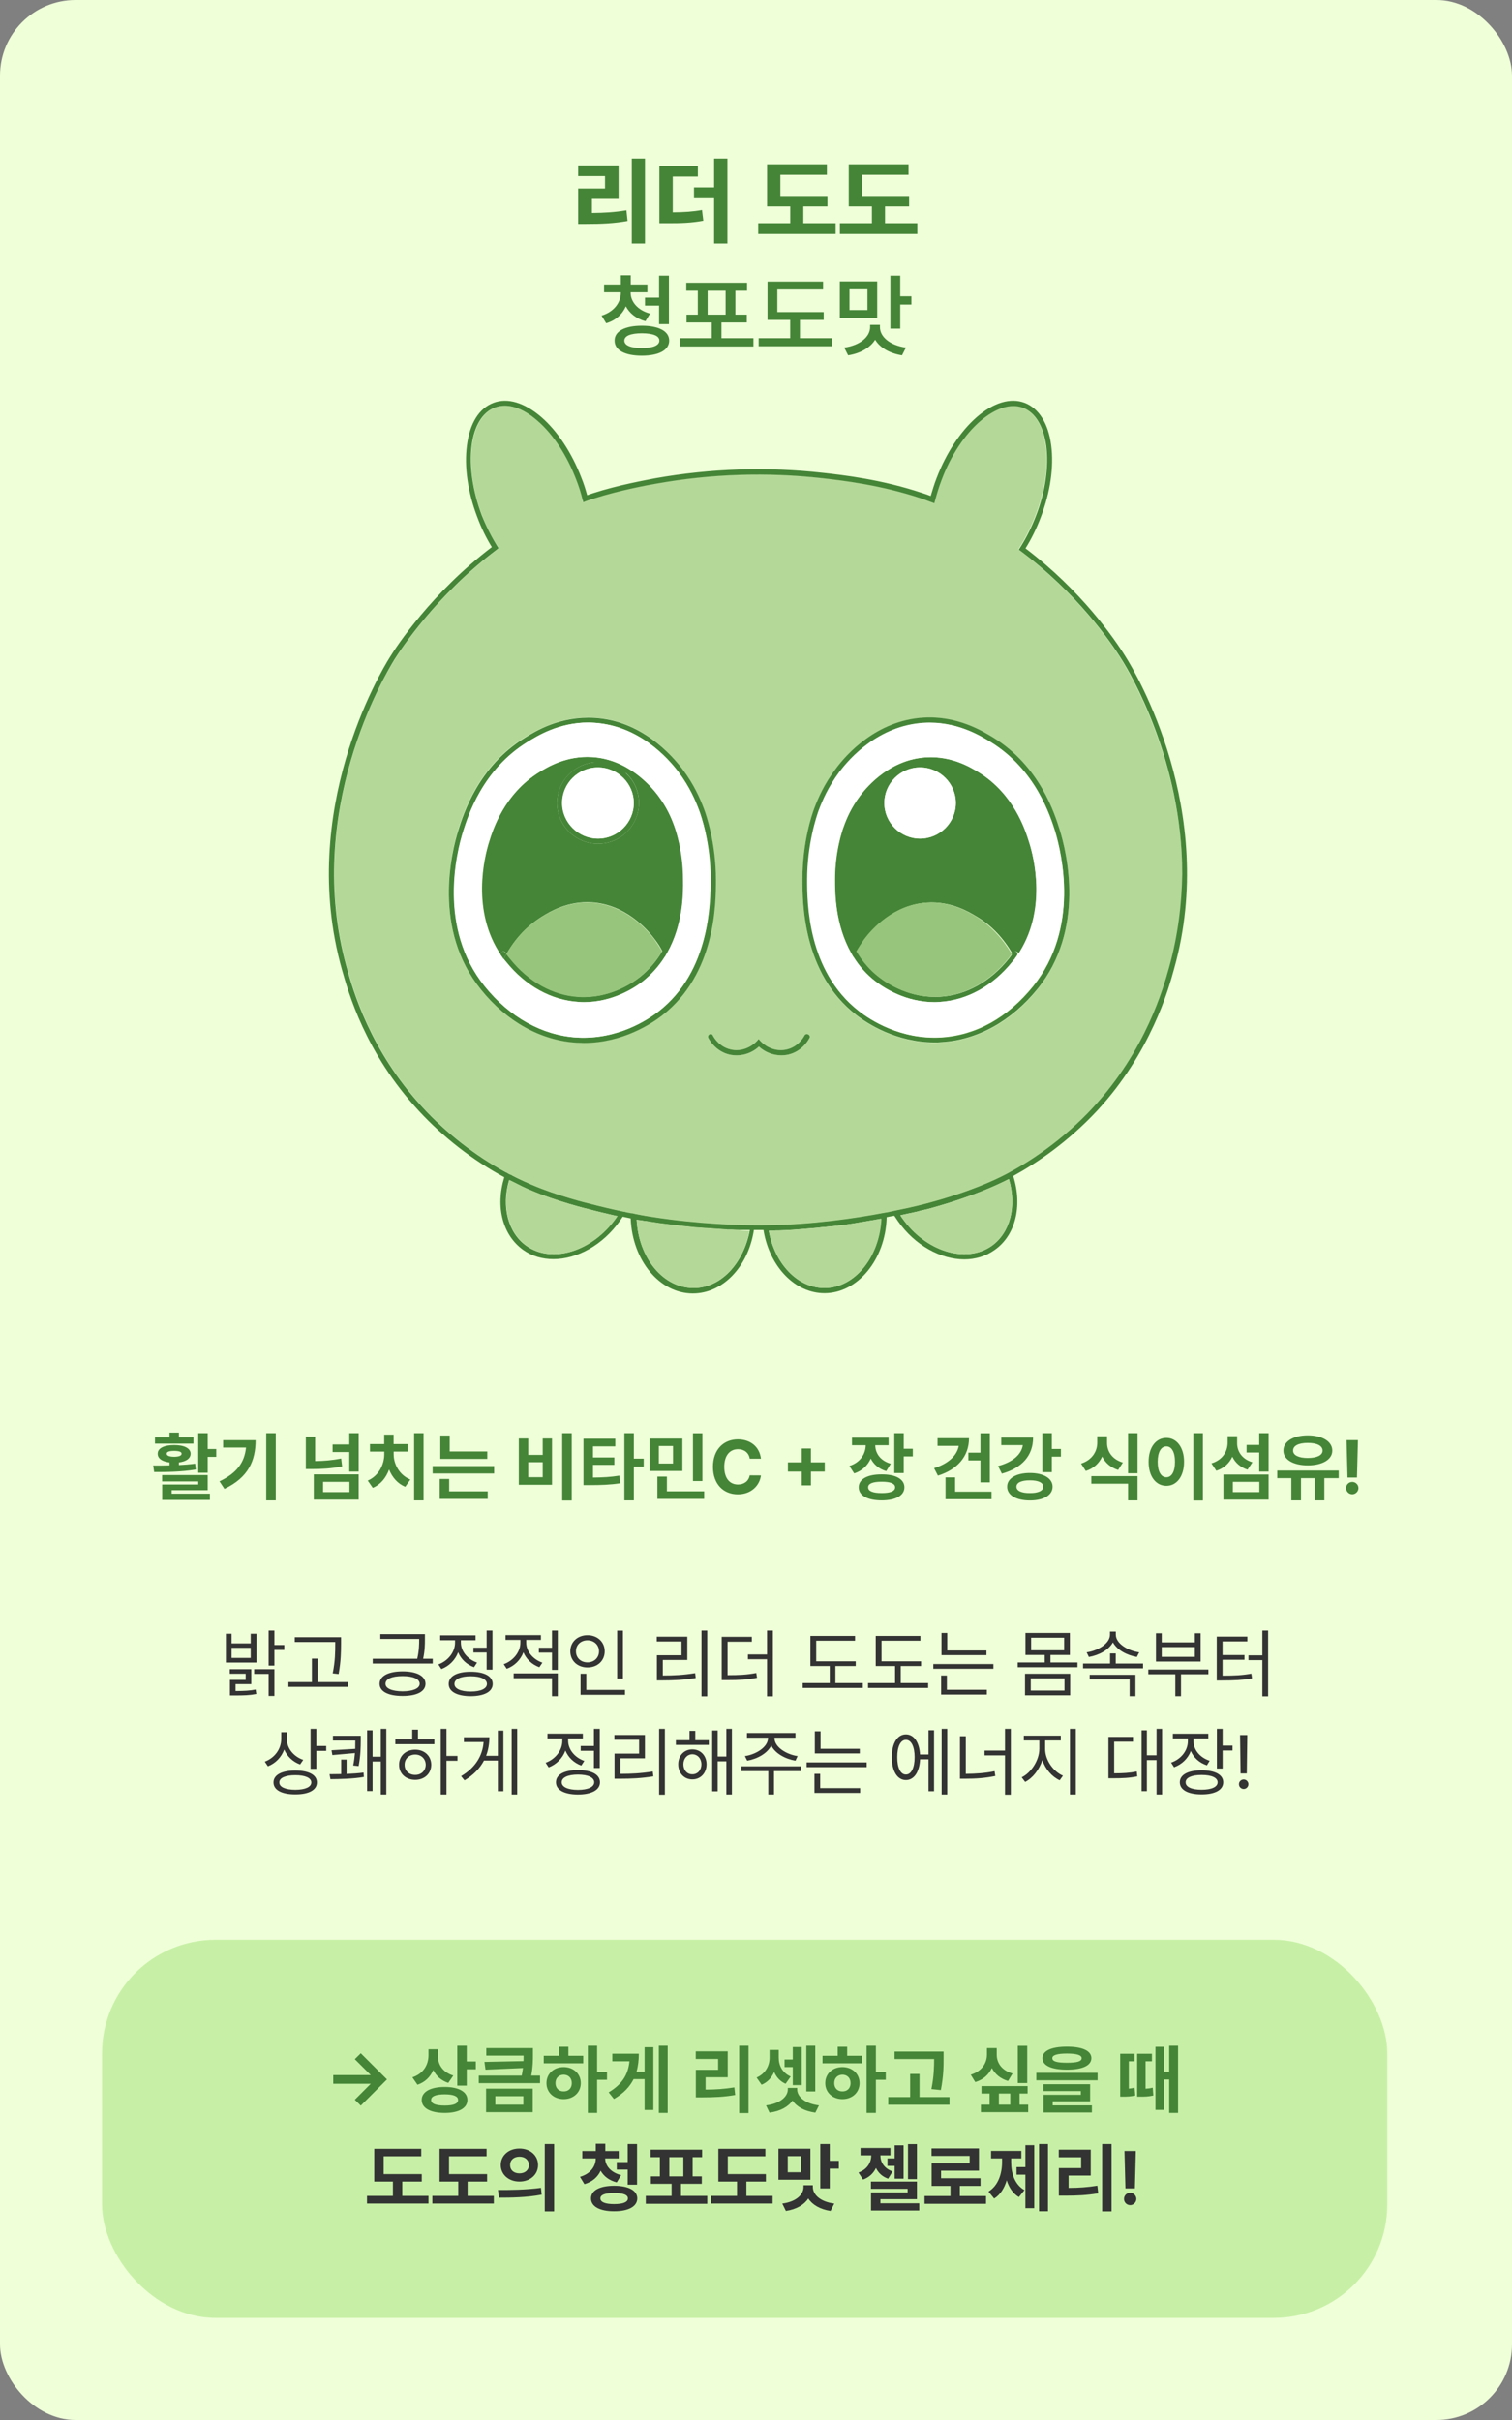 <svg width="400" height="640" viewBox="0 0 400 640" fill="none" xmlns="http://www.w3.org/2000/svg">
<rect x="0" y="0" width="400" height="640" fill="#808080" stroke="none"/>
<rect width="400" height="640" rx="20" fill="#EFFFD8"/>
<g clip-path="url(#clip0_152_122)">
<path d="M296.66 174.433C293.575 169.452 284.734 156.762 269.93 145.709L269.381 145.299L269.724 144.753C271.369 142.161 272.808 139.295 273.973 136.225C276.441 129.812 277.4 123.262 276.646 117.872C275.961 112.618 273.768 109.002 270.478 107.774C267.188 106.546 263.213 107.774 259.169 111.322C254.988 114.938 251.424 120.464 248.957 126.878C248.271 128.652 247.723 130.494 247.243 132.268L247.038 133.018L246.284 132.745C245.324 132.404 244.433 132.063 243.474 131.722C232.85 128.106 222.775 127.014 217.36 126.4C202.762 124.763 188.026 125.24 173.496 127.833C171.097 128.242 163.763 129.607 157.115 131.722C156.361 131.995 155.607 132.2 154.853 132.472L154.168 132.745V132.063C153.757 130.357 153.208 128.652 152.523 126.878C150.056 120.464 146.492 114.938 142.311 111.322C138.267 107.842 134.223 106.546 131.002 107.774C127.712 109.002 125.587 112.618 124.833 117.872C124.148 123.33 125.039 129.812 127.506 136.225C128.603 139.159 129.974 141.888 131.619 144.412L131.961 144.958L131.482 145.368C115.512 157.376 106.122 171.635 104.409 174.433C101.873 178.39 80.283 214.619 91.798 255.897C93.511 261.901 97.898 277.729 111.88 292.876C118.185 299.699 125.793 305.635 133.949 310.069L134.634 310.479C134.771 310.547 134.909 310.615 135.046 310.683L135.251 310.752C135.251 310.752 137.993 312.185 140.803 313.413C147.657 316.346 155.95 318.393 156.018 318.393C158.828 319.144 161.707 319.826 164.654 320.44L165.614 320.645C166.094 320.781 166.573 320.849 167.053 320.918L168.218 321.122C168.218 321.122 170.549 321.532 172.879 321.941C184.873 323.851 196.867 324.124 199.198 324.124H199.609C200.637 324.124 201.665 324.124 202.762 324.124C214.962 323.988 226.476 322.214 234.015 320.849L234.838 320.713C235.318 320.645 235.729 320.508 236.14 320.44C236.483 320.372 236.757 320.304 237.1 320.235C242.034 319.212 244.913 318.461 245.187 318.393C256.428 315.323 263.213 312.253 266.229 310.683L267.12 310.206C272.877 307.136 281.376 301.609 289.395 292.944C303.376 277.798 307.969 261.355 309.476 255.965C311.875 247.368 312.835 239.044 312.835 231.13C312.629 200.973 298.647 177.639 296.66 174.433ZM175.141 268.45C172.262 270.702 164.586 275.751 154.373 275.751C153.757 275.751 153.14 275.751 152.523 275.683C142.996 275.137 134.017 270.156 127.164 261.628C114.415 245.799 119.419 225.399 121.201 219.463C122.503 215.301 126.41 202.679 138.815 195.037C141.625 193.332 148.274 189.238 157.252 189.784C169.658 190.534 177.677 199.54 180.487 203.361C183.571 207.455 185.147 211.139 186.175 213.868C186.724 215.301 189.328 222.738 189.26 232.631C189.328 238.84 189.26 257.466 175.141 268.45ZM214.139 274.523C213.728 275.341 212.014 278.071 208.588 278.889C207.971 279.026 207.354 279.094 206.668 279.094C204.544 279.094 202.419 278.275 200.774 276.774C198.649 278.753 195.702 279.503 192.961 278.889C189.534 278.071 187.82 275.341 187.409 274.523C187.203 274.182 187.341 273.772 187.683 273.568C188.026 273.363 188.437 273.499 188.574 273.84C188.917 274.523 190.356 276.842 193.235 277.525C195.702 278.139 198.375 277.252 200.226 275.341L200.706 274.796L201.185 275.341C203.036 277.252 205.64 278.139 208.176 277.525C211.055 276.842 212.494 274.523 212.837 273.84C213.043 273.499 213.454 273.363 213.796 273.568C214.208 273.772 214.345 274.182 214.139 274.523ZM274.453 261.628C267.599 270.156 258.552 275.137 249.025 275.683C248.408 275.683 247.792 275.751 247.243 275.751C237.031 275.751 229.355 270.702 226.476 268.45C212.357 257.466 212.289 238.84 212.289 232.699V232.494C212.289 222.738 214.825 215.301 215.373 213.936C216.401 211.207 217.977 207.523 221.062 203.429C223.94 199.609 231.959 190.603 244.296 189.852C253.343 189.306 259.923 193.332 262.733 195.106C275.139 202.747 279.045 215.369 280.348 219.531C282.198 225.399 287.201 245.799 274.453 261.628Z" fill="#B4D898"/>
<path d="M199.403 324.124H198.992C196.73 324.124 184.736 323.852 172.673 321.941C170.343 321.6 168.013 321.122 168.013 321.122L166.848 320.918V321.805C166.848 322.009 166.848 322.146 166.848 322.351C167.327 333.403 174.524 342.068 183.297 342.068C191.11 342.068 197.827 335.177 199.403 325.557C199.403 325.353 199.472 325.148 199.472 324.943L199.609 324.193L199.403 324.124ZM183.502 340.636C175.483 340.636 168.972 332.789 168.424 322.555H168.492C168.63 322.555 168.767 322.623 168.904 322.623C169.041 322.623 169.246 322.692 169.452 322.692C169.589 322.692 169.795 322.76 169.932 322.76C170.206 322.828 170.549 322.896 170.891 322.896C171.165 322.965 171.44 322.965 171.714 323.033C171.988 323.101 172.262 323.101 172.605 323.169C173.77 323.374 174.867 323.51 176.032 323.647C176.58 323.715 177.06 323.783 177.608 323.852C177.814 323.852 178.088 323.92 178.293 323.92C178.636 323.988 179.047 323.988 179.39 324.056C179.733 324.124 180.144 324.124 180.487 324.193C180.966 324.261 181.378 324.261 181.857 324.329C182.474 324.397 183.091 324.466 183.708 324.534C184.051 324.534 184.393 324.602 184.736 324.602C185.353 324.67 185.97 324.67 186.587 324.738C186.655 324.738 186.724 324.738 186.792 324.738C187.478 324.807 188.095 324.807 188.711 324.875C189.739 324.943 190.699 325.011 191.659 325.08C191.864 325.08 192.07 325.08 192.207 325.148C192.344 325.148 192.481 325.148 192.618 325.148C192.892 325.148 193.098 325.148 193.372 325.148C193.92 325.148 194.4 325.216 194.811 325.216C194.948 325.216 195.017 325.216 195.154 325.216C196.525 325.284 197.621 325.284 198.375 325.284C196.662 334.359 190.562 340.636 183.502 340.636Z" fill="#458538"/>
<path d="M198.238 325.489C196.662 334.29 190.562 340.636 183.502 340.636C175.483 340.636 168.972 332.789 168.424 322.555H168.492C168.63 322.555 168.767 322.623 168.904 322.623C169.041 322.623 169.246 322.692 169.452 322.692C169.589 322.692 169.795 322.76 169.932 322.76C170.206 322.828 170.549 322.896 170.891 322.896C171.165 322.965 171.44 322.965 171.714 323.033C171.988 323.101 172.262 323.101 172.605 323.169C173.77 323.374 174.867 323.51 176.032 323.647C176.58 323.715 177.06 323.783 177.608 323.852C177.814 323.852 178.088 323.92 178.293 323.92C178.636 323.988 179.047 323.988 179.39 324.056C179.733 324.124 180.144 324.124 180.487 324.193C180.966 324.261 181.378 324.261 181.857 324.329C182.474 324.397 183.091 324.466 183.708 324.534C184.051 324.534 184.393 324.602 184.736 324.602C185.353 324.67 185.97 324.67 186.587 324.738C186.655 324.738 186.724 324.738 186.792 324.738C187.478 324.807 188.094 324.807 188.711 324.875C189.739 324.943 190.699 325.011 191.658 325.08C191.864 325.08 192.07 325.08 192.207 325.148C192.344 325.148 192.481 325.148 192.618 325.148C192.892 325.148 193.098 325.148 193.372 325.148C193.92 325.148 194.4 325.216 194.811 325.216C194.948 325.216 195.017 325.216 195.154 325.216C196.388 325.489 197.484 325.489 198.238 325.489Z" fill="#B4D898"/>
<path d="M164.586 320.44C161.707 319.826 158.828 319.144 155.95 318.393C155.881 318.393 147.52 316.346 140.734 313.412C137.856 312.184 135.183 310.82 135.183 310.752L134.977 310.683C134.84 310.615 134.703 310.547 134.566 310.479L133.88 310.069L133.606 310.82C133.538 311.025 133.469 311.161 133.401 311.366C131.002 319.212 132.989 326.717 138.472 330.606C140.803 332.243 143.544 332.994 146.423 332.994C152.66 332.994 159.445 329.31 164.037 322.828C164.243 322.487 164.517 322.146 164.723 321.805C164.791 321.668 164.928 321.532 164.997 321.395L165.477 320.576L164.586 320.44ZM162.941 322.146C156.704 330.947 146.08 334.29 139.295 329.514C134.429 326.103 132.578 319.144 134.703 312.048C135.183 312.253 136.485 312.935 138.13 313.754C138.472 313.89 138.815 314.095 139.158 314.231C139.501 314.368 139.843 314.572 140.254 314.709C147.177 317.711 155.607 319.758 155.676 319.758C157.663 320.303 159.719 320.781 161.776 321.259C162.187 321.327 162.53 321.463 162.941 321.532C163.078 321.532 163.283 321.6 163.421 321.6C163.215 321.736 163.078 321.941 162.941 322.146Z" fill="#458538"/>
<path d="M163.352 321.6C163.215 321.805 163.146 321.941 163.009 322.146C156.772 330.947 146.149 334.29 139.364 329.514C134.497 326.103 132.647 319.144 134.771 312.048C135.251 312.253 136.553 312.935 138.198 313.754C138.541 313.89 138.884 314.095 139.226 314.231C139.569 314.368 139.912 314.573 140.323 314.709C147.245 317.711 155.676 319.758 155.744 319.758C157.732 320.304 159.788 320.781 161.844 321.259C162.255 321.327 162.598 321.464 163.009 321.532C163.009 321.532 163.215 321.532 163.352 321.6Z" fill="#B4D898"/>
<path d="M280.348 219.463C279.045 215.301 275.139 202.679 262.733 195.037C259.923 193.332 253.275 189.238 244.296 189.784C231.891 190.534 223.872 199.54 221.062 203.361C217.977 207.455 216.401 211.139 215.373 213.868C214.825 215.301 212.289 222.67 212.289 232.426V232.631C212.289 238.771 212.357 257.398 226.476 268.382C229.355 270.634 237.031 275.683 247.243 275.683C247.86 275.683 248.477 275.683 249.025 275.614C258.552 275.069 267.531 270.088 274.453 261.559C287.201 245.799 282.198 225.399 280.348 219.463ZM273.357 260.809C266.64 269.133 258.21 273.84 248.957 274.386C238.265 275 230.246 269.747 227.299 267.427C213.728 256.852 213.659 238.703 213.659 232.767C213.659 223.147 216.127 215.847 216.675 214.482C217.703 211.821 219.211 208.205 222.158 204.248C224.9 200.564 232.576 191.967 244.433 191.217C253.001 190.671 259.375 194.56 262.116 196.265C274.111 203.634 277.88 215.915 279.182 219.941C280.827 225.603 285.694 245.458 273.357 260.809Z" fill="#458538"/>
<path d="M272.26 222.601C271.3 219.463 268.285 209.979 258.964 204.248C256.839 202.952 251.835 199.882 245.05 200.291C235.729 200.837 229.629 207.66 227.504 210.525C225.174 213.595 224.009 216.393 223.255 218.508C222.844 219.531 220.925 225.194 220.925 232.494V232.631C220.925 236.179 220.925 244.434 225.174 252.008L225.791 253.099V253.031C227.367 255.555 229.286 257.739 231.617 259.513C233.81 261.218 239.567 265.039 247.312 265.039C247.792 265.039 248.203 265.039 248.683 264.971C255.879 264.562 262.665 260.809 267.874 254.327C268.079 254.054 268.285 253.782 268.49 253.577L268.011 252.69C267.942 252.553 267.874 252.417 267.805 252.281C267.531 252.69 267.257 253.099 266.914 253.509C261.979 259.649 255.537 263.197 248.751 263.606C240.801 264.084 234.838 260.127 232.645 258.421C230.246 256.579 228.258 254.259 226.682 251.598C227.299 250.507 227.984 249.483 228.738 248.392C230.794 245.662 236.483 239.249 245.324 238.703C251.698 238.294 256.428 241.228 258.484 242.456C262.322 244.775 265.475 248.119 267.874 252.281C267.942 252.144 268.079 252.008 268.148 251.939C268.353 251.598 268.765 251.53 269.107 251.735C269.45 251.939 269.518 252.349 269.313 252.69C269.107 252.963 268.902 253.304 268.627 253.645V253.713L269.244 252.826C277.126 241.023 273.562 226.763 272.26 222.601ZM243.405 221.783C238.196 221.783 233.947 217.553 233.947 212.367C233.947 207.182 238.196 202.952 243.405 202.952C248.614 202.952 252.864 207.182 252.864 212.367C252.864 217.553 248.614 221.783 243.405 221.783Z" fill="#458538"/>
<path d="M269.039 252.69C268.833 252.963 268.627 253.304 268.353 253.645L267.873 252.758C267.805 252.622 267.736 252.485 267.668 252.349C267.736 252.212 267.873 252.076 267.942 252.008C268.148 251.666 268.559 251.598 268.902 251.803C269.176 251.939 269.244 252.349 269.039 252.69Z" fill="#458538"/>
<path d="M186.244 213.936C185.216 211.207 183.64 207.523 180.555 203.429C177.677 199.609 169.658 190.602 157.321 189.852C148.274 189.306 141.694 193.332 138.884 195.105C126.478 202.747 122.572 215.369 121.269 219.531C119.419 225.399 114.415 245.867 127.232 261.696C134.086 270.224 143.133 275.205 152.592 275.751C153.208 275.751 153.825 275.819 154.442 275.819C164.654 275.819 172.331 270.77 175.209 268.519C189.328 257.534 189.397 238.908 189.397 232.767C189.397 222.874 186.792 215.369 186.244 213.936ZM174.318 267.427C171.371 269.747 163.352 275 152.66 274.386C143.544 273.84 134.84 269.064 128.26 260.809C115.923 245.458 120.79 225.603 122.572 219.872C123.805 215.847 127.643 203.566 139.638 196.197C142.174 194.628 147.931 191.08 155.676 191.08C156.224 191.08 156.704 191.08 157.252 191.148C169.041 191.899 176.717 200.495 179.527 204.18C182.474 208.137 183.982 211.685 185.01 214.414C185.49 215.779 188.026 222.942 188.026 232.494V232.699C187.957 238.635 187.889 256.783 174.318 267.427Z" fill="#458538"/>
<path d="M175.895 253.031L176.511 252.008C176.306 252.349 176.1 252.69 175.895 253.031ZM133.675 252.008C133.469 251.666 133.058 251.598 132.715 251.803C132.441 252.008 132.373 252.349 132.51 252.69C132.51 252.69 132.51 252.758 132.578 252.758L133.195 253.645L133.743 252.69C133.812 252.553 133.88 252.417 133.949 252.349C133.88 252.212 133.812 252.076 133.675 252.008Z" fill="#458538"/>
<path d="M178.431 218.439C177.677 216.393 176.443 213.595 174.181 210.457C171.988 207.591 165.957 200.768 156.635 200.223C149.85 199.813 144.847 202.883 142.722 204.18C133.401 209.911 130.385 219.463 129.425 222.601C128.123 226.695 124.628 240.955 132.578 252.622C132.441 252.349 132.51 251.939 132.784 251.735C133.127 251.53 133.538 251.598 133.743 251.939C133.812 252.076 133.88 252.144 134.018 252.28C136.416 248.05 139.569 244.775 143.407 242.387C145.395 241.159 150.124 238.225 156.567 238.635C165.34 239.181 171.097 245.594 173.153 248.323C173.976 249.415 174.661 250.438 175.209 251.53C173.633 254.191 171.645 256.511 169.246 258.421C167.053 260.127 161.09 264.084 153.14 263.606C146.354 263.197 139.912 259.649 134.977 253.508C134.634 253.099 134.292 252.69 134.018 252.28C133.949 252.417 133.88 252.553 133.812 252.622L133.264 253.577C133.469 253.85 133.675 254.123 133.88 254.327C139.021 260.741 145.875 264.493 153.071 264.971C153.551 264.971 153.962 265.039 154.442 265.039C162.187 265.039 167.944 261.218 170.137 259.513C172.468 257.67 174.455 255.487 175.963 252.963C176.169 252.622 176.374 252.28 176.58 251.939C180.761 244.434 180.829 236.11 180.829 232.563C180.761 225.262 178.842 219.531 178.431 218.439ZM158.212 223.147C152.249 223.147 147.383 218.303 147.383 212.367C147.383 206.909 151.495 202.338 156.841 201.655C160.336 201.928 163.284 203.088 165.751 204.589C167.807 206.568 169.041 209.297 169.041 212.299C169.041 218.303 164.175 223.147 158.212 223.147Z" fill="#458538"/>
<path d="M133.949 252.349C133.88 252.485 133.812 252.622 133.743 252.69L133.195 253.645C132.989 253.304 132.784 253.031 132.578 252.758L132.51 252.69C132.373 252.417 132.441 252.008 132.715 251.803C133.058 251.598 133.469 251.666 133.675 252.008C133.812 252.076 133.88 252.212 133.949 252.349Z" fill="#458538"/>
<path d="M165.751 204.657C163.832 202.747 161.159 201.587 158.212 201.587C157.732 201.587 157.321 201.587 156.841 201.655C151.495 202.338 147.383 206.841 147.383 212.367C147.383 218.303 152.249 223.147 158.212 223.147C164.175 223.147 169.041 218.303 169.041 212.367C169.041 209.365 167.807 206.568 165.751 204.657ZM158.212 221.783C153.003 221.783 148.753 217.552 148.753 212.367C148.753 207.182 153.003 202.952 158.212 202.952C163.421 202.952 167.67 207.182 167.67 212.367C167.67 217.552 163.421 221.783 158.212 221.783Z" fill="#458538"/>
<path d="M214.139 274.523C213.728 275.342 212.014 278.071 208.588 278.889C207.971 279.026 207.354 279.094 206.668 279.094C204.544 279.094 202.419 278.275 200.774 276.774C198.649 278.753 195.702 279.503 192.961 278.889C189.534 278.071 187.82 275.342 187.409 274.523C187.203 274.182 187.341 273.772 187.683 273.568C188.026 273.363 188.437 273.499 188.574 273.841C188.917 274.523 190.356 276.843 193.235 277.525C195.702 278.139 198.375 277.252 200.226 275.342L200.706 274.796L201.185 275.342C203.036 277.252 205.64 278.139 208.176 277.525C211.055 276.843 212.494 274.523 212.837 273.841C213.043 273.499 213.454 273.363 213.796 273.568C214.208 273.772 214.345 274.182 214.139 274.523Z" fill="#458538"/>
<path d="M233.81 320.849C226.271 322.282 214.756 323.988 202.556 324.124H201.802L201.939 324.875C201.939 325.079 202.008 325.284 202.008 325.489C203.653 335.109 210.37 342 218.114 342C226.887 342 234.221 333.13 234.564 322.077C234.564 321.873 234.564 321.736 234.564 321.532V320.713L233.81 320.849ZM218.114 340.635C211.055 340.635 204.955 334.29 203.379 325.489C203.516 325.489 203.584 325.489 203.721 325.489C204.201 325.489 204.749 325.489 205.229 325.421C205.503 325.421 205.777 325.421 206.052 325.421C206.6 325.421 207.148 325.352 207.628 325.352C209.067 325.284 210.438 325.216 211.809 325.079C212.631 325.011 213.454 324.943 214.208 324.875C214.756 324.807 215.304 324.807 215.853 324.738C216.47 324.67 217.086 324.602 217.703 324.534C217.84 324.534 217.909 324.534 217.977 324.534C218.594 324.465 219.143 324.397 219.759 324.329C219.828 324.329 219.965 324.329 220.034 324.329C220.993 324.193 222.021 324.124 222.912 323.988C223.255 323.92 223.529 323.92 223.872 323.851C224.489 323.783 225.105 323.647 225.722 323.578C226.133 323.51 226.545 323.442 226.887 323.374C227.915 323.237 228.875 323.033 229.766 322.896C229.903 322.896 229.972 322.828 230.109 322.828C230.52 322.76 231 322.691 231.411 322.623C231.479 322.623 231.548 322.623 231.685 322.555C232.165 322.487 232.645 322.419 233.056 322.282C232.713 332.516 226.065 340.635 218.114 340.635Z" fill="#458538"/>
<path d="M233.193 322.35C232.713 332.516 226.065 340.635 218.114 340.635C211.055 340.635 204.955 334.29 203.379 325.489C203.516 325.489 203.584 325.489 203.721 325.489C204.201 325.489 204.749 325.489 205.229 325.421C205.503 325.421 205.778 325.421 206.052 325.421C206.6 325.421 207.148 325.352 207.628 325.352C209.067 325.284 210.438 325.216 211.809 325.079C212.631 325.011 213.454 324.943 214.208 324.875C214.756 324.807 215.304 324.807 215.853 324.738C216.47 324.67 217.086 324.602 217.703 324.534C217.84 324.534 217.909 324.534 217.977 324.534C218.594 324.465 219.143 324.397 219.759 324.329C219.828 324.329 219.965 324.329 220.034 324.329C220.993 324.192 222.021 324.124 222.912 323.988C223.255 323.92 223.529 323.92 223.872 323.851C224.489 323.783 225.105 323.647 225.722 323.578C226.133 323.51 226.545 323.442 226.887 323.374C227.916 323.237 228.875 323.033 229.766 322.896C229.903 322.896 229.972 322.828 230.109 322.828C230.52 322.76 231 322.691 231.411 322.623C231.48 322.623 231.548 322.623 231.685 322.555C232.302 322.487 232.782 322.419 233.193 322.35Z" fill="#B4D898"/>
<path d="M268.079 311.093C268.011 310.888 267.942 310.752 267.873 310.547L267.599 309.796L266.914 310.206L266.023 310.683C263.007 312.253 256.29 315.391 244.982 318.393C244.639 318.461 241.76 319.28 236.894 320.235C236.551 320.303 236.277 320.372 235.934 320.44L236.414 321.259C236.483 321.395 236.551 321.532 236.688 321.668C236.963 322.077 237.237 322.487 237.511 322.896C242.034 329.378 248.888 333.062 255.125 333.062C256.565 333.062 257.935 332.857 259.306 332.448C260.677 332.039 261.911 331.425 263.076 330.606C268.627 326.785 270.546 319.007 268.079 311.093ZM262.322 329.514C255.468 334.29 244.844 330.947 238.676 322.146C238.47 321.873 238.333 321.668 238.196 321.395C239.841 321.054 241.212 320.713 242.309 320.508C242.514 320.44 242.651 320.44 242.857 320.372C242.994 320.303 243.2 320.303 243.337 320.235C243.474 320.167 243.679 320.167 243.816 320.099C243.953 320.031 244.091 320.031 244.228 320.031C244.365 320.031 244.433 319.962 244.502 319.962C245.05 319.826 245.324 319.758 245.393 319.758C256.77 316.687 263.624 313.481 266.708 311.911L266.914 311.843C269.039 319.007 267.257 326.035 262.322 329.514Z" fill="#458538"/>
<path d="M262.322 329.514C255.468 334.29 244.845 330.947 238.676 322.146C238.47 321.873 238.333 321.668 238.196 321.395C239.841 321.054 241.212 320.713 242.309 320.508C242.514 320.44 242.651 320.44 242.857 320.372C242.994 320.304 243.2 320.304 243.337 320.235C243.474 320.167 243.679 320.167 243.816 320.099C243.954 320.031 244.091 320.031 244.228 320.031C244.365 320.031 244.433 319.962 244.502 319.962C245.05 319.826 245.324 319.758 245.393 319.758C256.77 316.687 263.624 313.481 266.708 311.911L266.914 311.843C269.039 319.007 267.257 326.035 262.322 329.514Z" fill="#B4D898"/>
<path d="M297.825 173.75C294.741 168.77 285.968 156.147 271.3 145.026C272.877 142.502 274.248 139.704 275.344 136.771C277.88 130.153 278.84 123.398 278.086 117.735C277.332 111.936 274.796 107.979 271.095 106.546C267.325 105.113 262.802 106.478 258.415 110.298C254.097 114.051 250.328 119.782 247.792 126.4C247.175 127.969 246.695 129.607 246.215 131.176C245.53 130.903 244.776 130.63 244.091 130.426C233.33 126.809 223.186 125.65 217.635 125.036C202.967 123.398 188.095 123.876 173.427 126.468C171.028 126.946 163.626 128.242 156.909 130.426C156.361 130.63 155.813 130.767 155.333 130.971C154.922 129.47 154.442 127.901 153.825 126.4C151.289 119.782 147.52 114.051 143.202 110.298C138.747 106.478 134.292 105.113 130.522 106.546C126.752 107.979 124.285 111.936 123.531 117.735C122.777 123.398 123.737 130.153 126.273 136.771C127.301 139.568 128.603 142.229 130.111 144.685C114.21 156.761 104.889 170.953 103.175 173.75C100.639 177.776 78.707 214.414 90.427 256.306C92.14 262.378 96.595 278.48 110.851 293.831C117.294 300.79 125.108 306.863 133.469 311.366C133.606 311.434 133.812 311.57 133.949 311.639C134.086 311.707 134.223 311.775 134.36 311.843L134.566 311.911C134.566 311.911 134.634 311.911 134.703 311.98C135.183 312.184 136.485 312.867 138.13 313.685C138.473 313.822 138.815 314.027 139.158 314.163C139.501 314.299 139.843 314.504 140.255 314.641C147.177 317.643 155.607 319.689 155.676 319.689C157.663 320.235 159.72 320.713 161.776 321.19C162.187 321.259 162.53 321.395 162.941 321.463C163.078 321.463 163.284 321.532 163.421 321.532C163.763 321.6 164.037 321.668 164.38 321.736C164.517 321.736 164.723 321.805 164.86 321.805C165.614 321.941 166.368 322.146 167.122 322.282C167.327 322.35 167.464 322.35 167.67 322.419L168.013 322.487C168.013 322.487 168.218 322.555 168.561 322.555H168.63C168.767 322.555 168.904 322.623 169.041 322.623C169.178 322.623 169.383 322.691 169.589 322.691C169.726 322.691 169.932 322.76 170.069 322.76C170.343 322.828 170.686 322.896 171.028 322.896C171.303 322.964 171.577 322.964 171.851 323.033C172.125 323.101 172.399 323.101 172.742 323.169C173.907 323.374 175.004 323.51 176.169 323.647C176.717 323.715 177.197 323.783 177.745 323.851C177.951 323.851 178.225 323.92 178.431 323.92C178.773 323.988 179.184 323.988 179.527 324.056C179.87 324.124 180.281 324.124 180.624 324.193C181.104 324.261 181.515 324.261 181.995 324.329C182.611 324.397 183.228 324.465 183.845 324.534C184.188 324.534 184.531 324.602 184.873 324.602C185.49 324.67 186.107 324.67 186.724 324.738C186.792 324.738 186.861 324.738 186.929 324.738C187.615 324.807 188.232 324.807 188.848 324.875C189.877 324.943 190.836 325.011 191.796 325.079C192.001 325.079 192.207 325.079 192.344 325.148C192.481 325.148 192.618 325.148 192.755 325.148C193.029 325.148 193.235 325.148 193.509 325.148C194.057 325.148 194.537 325.216 194.948 325.216C195.085 325.216 195.154 325.216 195.291 325.216C196.662 325.284 197.758 325.284 198.512 325.284C198.855 325.284 199.129 325.284 199.335 325.284H199.883C200.226 325.284 200.637 325.284 200.98 325.284C201.391 325.284 201.802 325.284 202.213 325.284C202.419 325.284 202.625 325.284 202.83 325.284C203.104 325.284 203.379 325.284 203.653 325.284C203.79 325.284 203.858 325.284 203.995 325.284C204.475 325.284 205.024 325.284 205.503 325.216C205.777 325.216 206.052 325.216 206.326 325.216C206.874 325.216 207.422 325.148 207.902 325.148C209.341 325.079 210.712 325.011 212.083 324.875C212.906 324.807 213.728 324.738 214.482 324.67C215.03 324.602 215.579 324.602 216.127 324.534C216.744 324.465 217.361 324.397 217.977 324.329C218.114 324.329 218.183 324.329 218.252 324.329C218.868 324.261 219.417 324.193 220.034 324.124C220.102 324.124 220.239 324.124 220.308 324.124C221.267 323.988 222.295 323.92 223.186 323.783C223.529 323.715 223.803 323.715 224.146 323.647C224.763 323.578 225.38 323.442 225.996 323.374C226.408 323.306 226.819 323.237 227.162 323.169C228.19 323.033 229.149 322.828 230.04 322.691C230.177 322.691 230.246 322.623 230.383 322.623C230.794 322.555 231.274 322.487 231.685 322.419C231.754 322.419 231.822 322.419 231.959 322.35C232.439 322.282 232.919 322.214 233.33 322.077C233.604 322.009 233.878 322.009 234.152 321.941C234.358 321.941 234.495 321.873 234.701 321.873C235.455 321.736 236.14 321.6 236.826 321.463C236.963 321.463 237.168 321.395 237.305 321.395C237.648 321.327 237.922 321.259 238.265 321.19C239.91 320.849 241.281 320.508 242.377 320.304C242.583 320.235 242.72 320.235 242.925 320.167C243.063 320.099 243.268 320.099 243.405 320.031C243.542 319.962 243.748 319.962 243.885 319.894C244.022 319.826 244.159 319.826 244.296 319.826C244.433 319.826 244.502 319.758 244.57 319.758C245.119 319.621 245.393 319.553 245.461 319.553C256.839 316.483 263.693 313.276 266.777 311.707L267.668 311.229C267.805 311.161 268.011 311.025 268.148 310.956C273.973 307.75 282.335 302.223 290.286 293.695C297.414 285.985 302.074 278.002 305.227 271.179C308.38 264.425 309.888 258.83 310.642 256.101C322.293 214.414 300.361 177.776 297.825 173.75ZM309.271 255.896C307.763 261.286 303.171 277.729 289.189 292.876C281.17 301.541 272.603 307.067 266.914 310.138L266.023 310.615C263.007 312.184 256.29 315.323 244.982 318.325C244.639 318.393 241.76 319.212 236.894 320.167C236.551 320.235 236.277 320.304 235.934 320.372C235.523 320.44 235.043 320.576 234.632 320.645C234.358 320.713 234.084 320.713 233.81 320.781C226.271 322.214 214.756 323.92 202.556 324.056C201.528 324.056 200.5 324.056 199.403 324.056H198.992C196.73 324.056 184.736 323.783 172.673 321.873C170.343 321.532 168.013 321.054 168.013 321.054L167.739 320.986C167.464 320.918 167.19 320.849 166.916 320.849C166.436 320.781 165.957 320.645 165.477 320.576L164.517 320.372C161.639 319.758 158.76 319.075 155.881 318.325C155.813 318.325 147.451 316.278 140.666 313.344C137.787 312.116 135.114 310.752 135.114 310.683H134.977C134.84 310.615 134.703 310.547 134.566 310.479C134.36 310.342 134.086 310.206 133.88 310.069C125.724 305.635 118.117 299.699 111.811 292.876C97.829 277.729 93.374 261.832 91.729 255.896C80.215 214.619 101.873 178.458 104.34 174.432C106.054 171.703 115.444 157.375 131.413 145.367L131.893 144.958L131.55 144.412C129.974 141.888 128.603 139.159 127.438 136.225C125.039 129.811 124.079 123.262 124.765 117.872C125.45 112.618 127.643 109.002 130.933 107.774C134.223 106.546 138.198 107.774 142.242 111.322C146.423 114.938 149.987 120.464 152.454 126.878C153.14 128.652 153.688 130.357 154.099 132.063L154.305 132.813L154.99 132.541C155.744 132.268 156.498 131.995 157.252 131.79C163.9 129.675 171.234 128.31 173.633 127.901C188.163 125.308 202.899 124.831 217.498 126.468C222.912 127.082 232.987 128.242 243.611 131.79C244.57 132.131 245.461 132.472 246.421 132.813L247.175 133.086L247.38 132.336C247.86 130.562 248.409 128.72 249.094 126.946C251.493 120.532 255.125 115.006 259.306 111.39C263.35 107.91 267.394 106.614 270.615 107.842C273.905 109.07 276.03 112.686 276.784 117.94C277.469 123.398 276.578 129.88 274.111 136.293C272.945 139.363 271.506 142.229 269.861 144.822L269.518 145.367L270.067 145.777C284.871 156.83 293.713 169.52 296.797 174.501C298.784 177.639 312.766 201.041 312.766 231.13C312.629 238.976 311.67 247.3 309.271 255.896Z" fill="#458538"/>
<path d="M184.942 214.414C183.982 211.753 182.406 208.137 179.459 204.18C176.717 200.496 169.041 191.899 157.184 191.148C156.635 191.148 156.087 191.08 155.607 191.08C147.794 191.08 142.105 194.628 139.569 196.197C127.575 203.566 123.805 215.847 122.503 219.872C120.721 225.603 115.855 245.458 128.192 260.809C134.771 268.996 143.476 273.84 152.591 274.386C163.284 275 171.303 269.747 174.25 267.427C187.82 256.852 187.889 238.703 187.889 232.767V232.563C187.957 223.011 185.49 215.779 184.942 214.414ZM176.511 251.939L175.895 253.031V252.963C174.318 255.487 172.331 257.67 170.069 259.513C167.876 261.218 162.118 265.039 154.374 265.039C153.894 265.039 153.483 265.039 153.003 264.971C145.806 264.561 139.021 260.809 133.812 254.327C133.606 254.054 133.401 253.781 133.195 253.577L132.578 252.69L132.51 252.622C124.491 240.955 128.055 226.695 129.357 222.601C130.316 219.463 133.332 209.979 142.653 204.18C144.778 202.883 149.781 199.813 156.567 200.223C165.888 200.768 171.988 207.591 174.113 210.457C176.443 213.527 177.608 216.324 178.362 218.439C178.773 219.531 180.692 225.194 180.692 232.563C180.761 236.11 180.761 244.434 176.511 251.939Z" fill="white"/>
<path d="M279.045 219.872C277.812 215.847 273.973 203.566 261.979 196.197C259.238 194.56 252.932 190.603 244.296 191.148C232.439 191.899 224.763 200.496 222.021 204.18C219.074 208.137 217.566 211.685 216.538 214.414C216.058 215.779 213.522 223.079 213.522 232.699C213.522 238.635 213.591 256.784 227.162 267.359C230.109 269.679 238.128 274.932 248.82 274.318C258.072 273.772 266.503 269.065 273.22 260.741C285.694 245.458 280.827 225.603 279.045 219.872ZM269.039 252.758L268.422 253.645V253.577C268.216 253.85 268.011 254.054 267.805 254.327C262.665 260.741 255.811 264.493 248.614 264.971C248.134 264.971 247.723 265.039 247.243 265.039C239.498 265.039 233.741 261.218 231.548 259.513C229.218 257.739 227.299 255.555 225.722 253.031V253.099L225.105 252.008C220.925 244.503 220.856 236.179 220.856 232.631V232.494C220.856 225.194 222.775 219.531 223.186 218.508C223.94 216.461 225.174 213.664 227.436 210.525C229.629 207.591 235.66 200.837 244.982 200.291C251.767 199.882 256.77 202.952 258.895 204.248C268.216 209.979 271.232 219.531 272.191 222.601C273.562 226.763 277.126 241.023 269.039 252.758Z" fill="white"/>
<path d="M252.863 212.367C252.863 217.552 248.614 221.783 243.405 221.783C238.196 221.783 233.947 217.552 233.947 212.367C233.947 207.182 238.196 202.952 243.405 202.952C248.614 202.952 252.863 207.182 252.863 212.367Z" fill="white"/>
<path d="M167.67 212.367C167.67 217.552 163.421 221.783 158.212 221.783C153.003 221.783 148.685 217.552 148.685 212.367C148.685 207.182 152.934 202.952 158.143 202.952C163.352 202.952 167.67 207.182 167.67 212.367Z" fill="white"/>
<path d="M267.668 252.28C267.394 252.69 267.12 253.099 266.777 253.509C261.842 259.649 255.399 263.197 248.614 263.606C240.664 264.084 234.701 260.127 232.508 258.421C230.109 256.579 228.121 254.259 226.545 251.598C227.162 250.507 227.847 249.483 228.601 248.391C230.657 245.662 236.346 239.249 245.187 238.703C251.561 238.294 256.29 241.228 258.347 242.456C262.048 244.775 265.2 248.119 267.668 252.28Z" fill="#97C57C"/>
<path d="M175.141 251.598C173.564 254.259 171.577 256.579 169.178 258.489C166.985 260.195 161.022 264.152 153.071 263.675C146.286 263.265 139.843 259.717 134.909 253.577C134.566 253.167 134.223 252.758 133.949 252.349C136.348 248.119 139.501 244.844 143.339 242.456C145.326 241.228 150.056 238.294 156.498 238.703C165.271 239.249 171.028 245.662 173.085 248.391C173.838 249.483 174.524 250.507 175.141 251.598Z" fill="#97C57C"/>
<path d="M268.833 251.735C268.49 251.53 268.079 251.598 267.874 251.939C267.805 252.076 267.668 252.212 267.599 252.28C267.668 252.417 267.736 252.553 267.805 252.69L268.285 253.577C268.49 253.236 268.765 252.963 268.97 252.621C269.244 252.349 269.176 251.939 268.833 251.735Z" fill="#458538"/>
<path d="M171.165 310.069C171.371 310.206 171.645 310.342 171.851 310.479L171.165 310.069Z" fill="#74AD5B"/>
<path d="M271.095 320.849C271.369 320.781 271.643 320.781 271.917 320.713L271.095 320.849Z" fill="#74AD5B"/>
</g>
<path d="M54.943 379.023V383.223H57.209V385.293H54.943V389.492H52.443V379.023H54.943ZM54.943 390.117V394.102H45.412V395.02H55.529V396.68H42.912V392.598H52.443V391.777H42.893V390.117H54.943ZM40.529 387.578C41.828 387.588 43.303 387.588 44.846 387.539V386.758C42.902 386.533 41.701 385.723 41.721 384.453C41.701 383.008 43.42 382.168 46.076 382.168C48.713 382.168 50.412 383.008 50.432 384.453C50.412 385.723 49.24 386.523 47.326 386.758V387.461C48.781 387.393 50.246 387.275 51.623 387.09L51.799 388.633C48.01 389.277 43.889 389.297 40.783 389.297L40.529 387.578ZM51.174 380.137V381.797H40.998V380.137H44.846V378.867H47.326V380.137H51.174ZM46.076 383.711C44.807 383.711 44.084 383.945 44.103 384.453C44.084 384.98 44.807 385.254 46.076 385.273C47.326 385.254 48.029 384.98 48.049 384.453C48.029 383.945 47.326 383.711 46.076 383.711ZM72.951 379.023V396.797H70.432V379.023H72.951ZM67.619 380.879C67.619 386.27 65.725 390.742 59.377 393.75L58.068 391.758C62.658 389.59 64.68 386.777 65.08 382.832H59.025V380.879H67.619ZM94.885 389.922V396.602H83.01V389.922H94.885ZM85.471 391.895V394.609H92.443V391.895H85.471ZM83.361 379.961V386.406C85.588 386.377 87.873 386.201 90.256 385.723L90.51 387.812C87.697 388.379 85.041 388.516 82.385 388.516H80.9V379.961H83.361ZM94.885 379.023V389.18H92.404V384.023H87.99V382.012H92.404V379.023H94.885ZM112.053 379.023V396.797H109.553V379.023H112.053ZM104.143 384.59C104.143 387.168 105.607 390.078 108.557 391.289L107.209 393.203C105.188 392.373 103.742 390.674 102.932 388.633C102.141 390.801 100.686 392.617 98.615 393.477L97.287 391.562C100.217 390.293 101.662 387.305 101.662 384.59V383.906H97.873V381.914H101.643V379.414H104.123V381.914H107.834V383.906H104.143V384.59ZM128.908 383.867V385.82H116.486V379.648H118.967V383.867H128.908ZM130.725 387.734V389.688H114.455V387.734H130.725ZM129.025 394.414V396.406H116.33V391.133H118.83V394.414H129.025ZM151.252 379.023V396.836H148.732V379.023H151.252ZM139.748 380.43V384.766H143.576V380.43H146.037V392.676H137.248V380.43H139.748ZM139.748 390.664H143.576V386.699H139.748V390.664ZM162.775 380.488V382.52H156.877V385.449H162.521V387.402H156.877V390.762C159.426 390.742 161.496 390.635 163.869 390.254L164.104 392.266C161.389 392.676 158.967 392.754 155.861 392.754H154.357V380.488H162.775ZM167.678 379.023V385.762H170.295V387.852H167.678V396.797H165.178V379.023H167.678ZM180.529 380.449V389.023H171.838V380.449H180.529ZM174.299 382.422V387.051H178.049V382.422H174.299ZM185.822 379.043V391.68H183.322V379.043H185.822ZM186.291 394.395V396.406H173.908V390.508H176.428V394.395H186.291ZM198.342 385.781C198.107 384.219 196.896 383.262 195.256 383.262C193.049 383.262 191.604 384.961 191.604 387.93C191.604 390.977 193.068 392.598 195.236 392.598C196.857 392.598 198.049 391.699 198.342 390.176L201.311 390.195C200.979 392.812 198.791 395.195 195.197 395.195C191.408 395.195 188.615 392.539 188.615 387.93C188.615 383.32 191.467 380.664 195.197 380.664C198.459 380.664 200.92 382.539 201.311 385.781H198.342ZM212.092 392.832V389.18H208.439V386.738H212.092V383.086H214.533V386.738H218.186V389.18H214.533V392.832H212.092ZM235.08 380.215V382.207H231.545C231.564 384.277 232.805 386.279 235.646 387.109L234.455 389.062C232.492 388.467 231.135 387.275 230.354 385.742C229.562 387.539 228.117 388.965 225.979 389.668L224.709 387.695C227.658 386.768 228.986 384.463 229.025 382.207H225.393V380.215H235.08ZM239.084 379.023V383.145H241.486V385.176H239.084V389.57H236.584V379.023H239.084ZM233.264 389.922C236.955 389.902 239.26 391.172 239.26 393.34C239.26 395.508 236.955 396.797 233.264 396.797C229.494 396.797 227.17 395.508 227.17 393.34C227.17 391.172 229.494 389.902 233.264 389.922ZM233.264 391.855C230.92 391.855 229.65 392.344 229.67 393.34C229.65 394.355 230.92 394.863 233.264 394.863C235.568 394.863 236.799 394.355 236.799 393.34C236.799 392.344 235.568 391.855 233.264 391.855ZM261.857 379.043V392.031H259.377V386.23H256.193V384.18H259.377V379.043H261.857ZM256.35 380.352C256.35 385.117 253.322 388.633 248.127 390.254L247.111 388.281C250.793 387.129 253.166 385.01 253.635 382.383H248.029V380.352H256.35ZM262.307 394.492V396.484H250.139V390.723H252.678V394.492H262.307ZM278.264 379.023V383.203H280.666V385.234H278.264V389.336H275.764V379.023H278.264ZM273.303 380.195C273.322 384.941 270.334 388.262 265.041 389.727L264.045 387.715C267.961 386.67 270.207 384.658 270.588 382.188H264.885V380.195H273.303ZM272.463 389.551C276.076 389.551 278.459 390.957 278.459 393.184C278.459 395.43 276.076 396.816 272.463 396.816C268.85 396.816 266.428 395.43 266.447 393.184C266.428 390.957 268.85 389.551 272.463 389.551ZM272.463 391.484C270.217 391.484 268.889 392.09 268.908 393.184C268.889 394.258 270.217 394.883 272.463 394.863C274.67 394.883 275.998 394.258 275.998 393.184C275.998 392.09 274.67 391.484 272.463 391.484ZM292.873 381.543C292.854 383.77 294.123 385.918 297.053 386.797L295.803 388.75C293.781 388.105 292.385 386.846 291.584 385.215C290.783 386.973 289.338 388.35 287.248 389.023L285.998 387.07C288.967 386.113 290.275 383.809 290.275 381.543V379.844H292.873V381.543ZM300.939 390.391V396.797H298.439V392.383H288.713V390.391H300.939ZM300.939 379.023V389.629H298.439V379.023H300.939ZM318.225 379.023V396.836H315.705V379.023H318.225ZM308.576 380.273C311.252 380.273 313.244 382.734 313.244 386.602C313.244 390.508 311.252 392.949 308.576 392.949C305.842 392.949 303.85 390.508 303.869 386.602C303.85 382.734 305.842 380.273 308.576 380.273ZM308.576 382.52C307.189 382.52 306.271 383.965 306.271 386.602C306.271 389.258 307.189 390.684 308.576 390.684C309.924 390.684 310.842 389.258 310.842 386.602C310.842 383.965 309.924 382.52 308.576 382.52ZM335.607 379.023V389.18H333.127V384.141H329.787V382.129H333.127V379.023H335.607ZM335.607 389.961V396.602H323.654V389.961H335.607ZM326.154 391.895V394.609H333.166V391.895H326.154ZM327.287 381.68C327.268 383.789 328.518 385.879 331.33 386.719L330.041 388.672C328.098 388.037 326.77 386.807 326.018 385.254C325.227 386.953 323.83 388.291 321.779 388.965L320.49 387.012C323.479 386.094 324.748 383.867 324.768 381.523V379.824H327.287V381.68ZM354.162 388.906V390.918H350.354V396.797H347.814V390.918H344.182V396.797H341.623V390.918H337.893V388.906H354.162ZM345.979 379.609C349.787 379.609 352.463 381.191 352.463 383.633C352.463 386.035 349.787 387.539 345.979 387.539C342.17 387.539 339.514 386.035 339.533 383.633C339.514 381.191 342.17 379.609 345.979 379.609ZM345.979 381.602C343.596 381.602 342.072 382.324 342.092 383.633C342.072 384.883 343.596 385.586 345.979 385.586C348.381 385.586 349.885 384.883 349.885 383.633C349.885 382.324 348.381 381.602 345.979 381.602ZM359.24 380.859L358.986 390.762H356.486L356.232 380.859H359.24ZM357.756 395.176C356.838 395.176 356.096 394.434 356.115 393.535C356.096 392.637 356.838 391.914 357.756 391.914C358.615 391.914 359.377 392.637 359.377 393.535C359.377 394.434 358.615 395.176 357.756 395.176Z" fill="#458538"/>
<path d="M61.262 432.059V434.617H66.32V432.059H67.844V439.695H59.758V432.059H61.262ZM61.262 438.465H66.32V435.789H61.262V438.465ZM72.59 431.219V435.047H75.207V436.355H72.59V440.496H71.066V431.219H72.59ZM66.477 441.453V445.398H62.316V447.215C64.748 447.205 66.047 447.137 67.629 446.824L67.805 447.996C66.027 448.348 64.66 448.387 61.848 448.387H60.832V444.266H64.992V442.645H60.793V441.453H66.477ZM72.59 441.453V448.523H71.066V442.684H67.238V441.453H72.59ZM90.227 432.977V434.715C90.207 436.844 90.207 439.227 89.582 442.723L88.019 442.547C88.684 439.227 88.684 436.785 88.684 434.715V434.246H77.981V432.977H90.227ZM92.121 444.852V446.121H76.301V444.852H82.512V438.641H84.016V444.852H92.121ZM112.414 432.156V433.445C112.414 434.822 112.414 436.463 111.945 438.68H114.484V439.949H98.606V438.68H110.383C110.891 436.443 110.891 434.822 110.891 433.445V433.426H100.617V432.156H112.414ZM106.516 442.02C110.246 442.02 112.551 443.23 112.57 445.301C112.551 447.371 110.246 448.523 106.516 448.523C102.746 448.523 100.422 447.371 100.422 445.301C100.422 443.23 102.746 442.02 106.516 442.02ZM106.516 443.27C103.684 443.27 101.965 444.012 101.984 445.301C101.965 446.531 103.684 447.273 106.516 447.293C109.289 447.273 111.008 446.531 111.027 445.301C111.008 444.012 109.289 443.27 106.516 443.27ZM130.285 431.219V441.57H128.742V437.02H125.246V435.75H128.742V431.219H130.285ZM124.523 442.117C128.137 442.117 130.344 443.289 130.344 445.34C130.344 447.391 128.137 448.562 124.523 448.582C120.91 448.562 118.703 447.391 118.703 445.34C118.703 443.289 120.91 442.117 124.523 442.117ZM124.523 443.309C121.867 443.309 120.207 444.07 120.227 445.34C120.207 446.59 121.867 447.352 124.523 447.352C127.18 447.352 128.82 446.59 128.82 445.34C128.82 444.07 127.18 443.309 124.523 443.309ZM121.926 434.402C121.926 436.668 123.664 438.816 126.203 439.695L125.402 440.926C123.449 440.223 121.936 438.768 121.203 436.961C120.441 439.002 118.83 440.633 116.77 441.414L115.969 440.184C118.547 439.246 120.383 436.902 120.383 434.422V433.777H116.457V432.488H125.812V433.777H121.926V434.402ZM139.211 434.422C139.211 436.688 140.949 438.836 143.488 439.715L142.688 440.926C140.725 440.223 139.211 438.768 138.469 436.98C137.717 438.982 136.115 440.584 134.055 441.336L133.254 440.125C135.812 439.207 137.668 436.883 137.668 434.441V433.68H133.742V432.43H143.098V433.68H139.211V434.422ZM147.57 442.547V448.582H146.027V443.816H135.891V442.547H147.57ZM147.57 431.219V441.629H146.027V437.059H142.551V435.77H146.027V431.219H147.57ZM164.797 431.238V443.934H163.273V431.238H164.797ZM165.344 446.922V448.211H153.586V442.645H155.109V446.922H165.344ZM155.422 432.449C158.02 432.449 159.973 434.207 159.973 436.707C159.973 439.246 158.02 440.984 155.422 440.984C152.824 440.984 150.871 439.246 150.871 436.707C150.871 434.207 152.824 432.449 155.422 432.449ZM155.422 433.797C153.664 433.797 152.355 435.008 152.375 436.707C152.355 438.445 153.664 439.637 155.422 439.637C157.141 439.637 158.469 438.445 158.469 436.707C158.469 435.008 157.141 433.797 155.422 433.797ZM187.102 431.219V448.621H185.578V431.219H187.102ZM181.828 432.84V439.012H175.344V443.113C178.225 443.113 180.793 442.986 183.898 442.488L184.055 443.777C180.852 444.285 178.215 444.402 175.227 444.402H173.781V437.762H180.285V434.109H173.742V432.84H181.828ZM198.898 432.879V434.168H192.473V443.016C195.598 443.016 197.668 442.908 200.07 442.449L200.266 443.719C197.707 444.207 195.598 444.324 192.258 444.324H190.93V432.879H198.898ZM204.465 431.219V448.621H202.922V438.816H197.863V437.547H202.922V431.219H204.465ZM226.379 439.363V440.613H221.008V445.105H228.254V446.395H212.355V445.105H219.504V440.613H214.387V432.645H226.203V433.895H215.93V439.363H226.379ZM243.664 439.363V440.613H238.293V445.105H245.539V446.395H229.641V445.105H236.789V440.613H231.672V432.645H243.488V433.895H233.215V439.363H243.664ZM260.969 436.492V437.723H249.074V431.863H250.598V436.492H260.969ZM262.805 440.086V441.336H246.906V440.086H262.805ZM261.066 446.883V448.152H248.977V443.113H250.5V446.883H261.066ZM283.117 442.645V448.348H271.164V442.645H283.117ZM272.688 443.875V447.098H281.613V443.875H272.688ZM283.039 431.863V437.684H277.902V439.656H285.051V440.926H269.23V439.656H276.379V437.684H271.281V431.863H283.039ZM272.785 433.113V436.434H281.516V433.113H272.785ZM302.395 439.949V441.219H286.516V439.949H293.664V437.273H295.168V439.949H302.395ZM295.188 432.312C295.188 434.617 298.312 436.551 301.379 436.98L300.754 438.211C298.117 437.752 295.51 436.355 294.426 434.344C293.332 436.365 290.715 437.752 288.059 438.211L287.473 436.98C290.539 436.551 293.645 434.617 293.645 432.312V431.492H295.188V432.312ZM300.383 442.918V448.582H298.84V444.148H288.273V442.918H300.383ZM319.68 441.531V442.781H312.434V448.582H310.93V442.781H303.781V441.531H319.68ZM307.336 431.941V434.344H316.086V431.941H317.629V439.422H305.812V431.941H307.336ZM307.336 438.172H316.086V435.594H307.336V438.172ZM335.48 431.219V448.621H333.957V439.051H330.285V437.781H333.957V431.219H335.48ZM329.992 432.82V434.09H323.43V437.703H329.23V438.953H323.43V443.152C326.623 443.152 328.654 443.045 331.047 442.625L331.223 443.895C328.703 444.305 326.574 444.422 323.215 444.422H321.887V432.82H329.992ZM75.91 460.031C75.91 462.395 77.707 464.562 80.227 465.422L79.387 466.633C77.463 465.93 75.949 464.494 75.188 462.688C74.445 464.729 72.902 466.34 70.871 467.121L70.051 465.891C72.648 464.914 74.387 462.59 74.406 459.914V458.117H75.91V460.031ZM83.684 457.219V461.75H86.301V463.039H83.684V467.785H82.16V457.219H83.684ZM78.117 468.234C81.691 468.234 83.84 469.387 83.84 471.379C83.84 473.41 81.691 474.543 78.117 474.543C74.543 474.543 72.356 473.41 72.356 471.379C72.356 469.387 74.543 468.234 78.117 468.234ZM78.117 469.465C75.5 469.465 73.879 470.188 73.898 471.379C73.879 472.609 75.5 473.312 78.117 473.332C80.754 473.312 82.356 472.609 82.356 471.379C82.356 470.188 80.754 469.465 78.117 469.465ZM95.441 459.055V460.383C95.422 462.004 95.422 464.113 94.875 467.062L93.449 466.906C93.684 465.676 93.82 464.592 93.898 463.625L87.922 464.152L87.707 462.883L93.977 462.512C93.996 461.721 93.996 461.018 93.996 460.383V460.324H88.078V459.055H95.441ZM91.691 465.344V469.133C93.254 469.064 94.846 468.957 96.184 468.781L96.262 469.934C93.43 470.441 89.738 470.5 87.414 470.52L87.18 469.211C88.059 469.211 89.133 469.201 90.266 469.172V465.344H91.691ZM102.199 457.219V474.582H100.734V465.852H98.566V473.664H97.121V457.609H98.566V464.582H100.734V457.219H102.199ZM118.117 457.219V464.387H121.027V465.656H118.117V474.582H116.594V457.219H118.117ZM114.914 460.012V461.281H104.582V460.012H109.055V457.434H110.578V460.012H114.914ZM109.836 462.727C112.297 462.727 114.074 464.367 114.094 466.711C114.074 469.055 112.297 470.695 109.836 470.695C107.355 470.695 105.559 469.055 105.578 466.711C105.559 464.367 107.355 462.727 109.836 462.727ZM109.836 464.016C108.215 464.016 107.023 465.148 107.043 466.711C107.023 468.293 108.215 469.406 109.836 469.387C111.438 469.406 112.609 468.293 112.629 466.711C112.609 465.148 111.438 464.016 109.836 464.016ZM136.828 457.219V474.582H135.363V457.219H136.828ZM133.176 457.688V473.703H131.711V465.598H128.039C126.975 467.619 125.305 469.406 122.883 470.832L121.984 469.719C125.764 467.482 127.658 464.348 127.941 460.715H122.727V459.445H129.465C129.455 461.154 129.182 462.805 128.605 464.348H131.711V457.688H133.176ZM158.664 457.219V467.57H157.121V463.02H153.625V461.75H157.121V457.219H158.664ZM152.902 468.117C156.516 468.117 158.723 469.289 158.723 471.34C158.723 473.391 156.516 474.562 152.902 474.582C149.289 474.562 147.082 473.391 147.082 471.34C147.082 469.289 149.289 468.117 152.902 468.117ZM152.902 469.309C150.246 469.309 148.586 470.07 148.605 471.34C148.586 472.59 150.246 473.352 152.902 473.352C155.559 473.352 157.199 472.59 157.199 471.34C157.199 470.07 155.559 469.309 152.902 469.309ZM150.305 460.402C150.305 462.668 152.043 464.816 154.582 465.695L153.781 466.926C151.828 466.223 150.314 464.768 149.582 462.961C148.82 465.002 147.209 466.633 145.148 467.414L144.348 466.184C146.926 465.246 148.762 462.902 148.762 460.422V459.777H144.836V458.488H154.191V459.777H150.305V460.402ZM175.891 457.219V474.621H174.367V457.219H175.891ZM170.617 458.84V465.012H164.133V469.113C167.014 469.113 169.582 468.986 172.688 468.488L172.844 469.777C169.641 470.285 167.004 470.402 164.016 470.402H162.57V463.762H169.074V460.109H162.531V458.84H170.617ZM187.512 460.227V461.477H178.801V460.227H182.414V457.746H183.938V460.227H187.512ZM183.156 462.648C185.344 462.648 186.906 464.289 186.926 466.594C186.906 468.918 185.344 470.578 183.156 470.578C180.988 470.578 179.426 468.918 179.426 466.594C179.426 464.289 180.988 462.648 183.156 462.648ZM183.156 463.938C181.789 463.957 180.793 465.07 180.793 466.594C180.793 468.137 181.789 469.25 183.156 469.23C184.543 469.25 185.559 468.137 185.559 466.594C185.559 465.07 184.543 463.957 183.156 463.938ZM193.625 457.219V474.582H192.16V465.812H189.855V473.723H188.41V457.648H189.855V464.543H192.16V457.219H193.625ZM204.895 459.68C204.875 462.004 207.98 463.977 211.008 464.426L210.441 465.637C207.727 465.178 205.09 463.732 204.035 461.633C202.98 463.732 200.334 465.178 197.668 465.637L197.062 464.426C200.07 463.977 203.176 462.004 203.176 459.68V459.562H197.609V458.312H210.441V459.562H204.895V459.68ZM211.945 467.121V468.391H204.758V474.582H203.254V468.391H196.125V467.121H211.945ZM227.453 462.492V463.723H215.559V457.863H217.082V462.492H227.453ZM229.289 466.086V467.336H213.391V466.086H229.289ZM227.551 472.883V474.152H215.461V469.113H216.984V472.883H227.551ZM250.598 457.219V474.582H249.113V457.219H250.598ZM247.102 457.59V473.703H245.637V465.266H243.41C243.244 468.645 241.809 470.754 239.66 470.754C237.395 470.754 235.93 468.41 235.93 464.719C235.93 461.027 237.395 458.684 239.66 458.684C241.77 458.684 243.195 460.725 243.391 463.996H245.637V457.59H247.102ZM239.66 460.129C238.254 460.129 237.355 461.887 237.375 464.719C237.355 467.531 238.254 469.309 239.66 469.289C241.066 469.309 241.965 467.531 241.965 464.719C241.965 461.887 241.066 460.129 239.66 460.129ZM267.414 457.219V474.621H265.871V464.23H260.461V462.961H265.871V457.219H267.414ZM255.5 459.172V469.113C258.146 469.084 260.51 468.947 263.117 468.41L263.312 469.68C260.539 470.246 258.098 470.402 255.285 470.402H253.957V459.172H255.5ZM276.496 462.551C276.496 465.5 278.645 468.488 281.203 469.602L280.344 470.812C278.312 469.885 276.555 467.883 275.754 465.48C274.934 468.029 273.186 470.246 271.203 471.242L270.285 470.031C272.766 468.84 274.934 465.559 274.953 462.551V460.285H270.852V459.016H280.637V460.285H276.496V462.551ZM284.602 457.219V474.582H283.059V457.219H284.602ZM307.434 457.219V474.582H305.969V465.48H303.41V473.684H302.004V457.609H303.41V464.211H305.969V457.219H307.434ZM299.738 459.348V460.617H294.758V468.977C297.15 468.967 298.811 468.879 300.734 468.488L300.871 469.777C298.781 470.207 297.004 470.285 294.348 470.285H293.234V459.348H299.738ZM315.754 460.52C315.754 462.785 317.453 464.816 320.012 465.656L319.289 466.867C317.287 466.213 315.773 464.826 315.031 463.078C314.279 465.07 312.678 466.623 310.598 467.375L309.816 466.145C312.414 465.266 314.23 463.02 314.25 460.52V459.777H310.285V458.508H319.66V459.777H315.754V460.52ZM323.449 457.219V461.652H326.066V462.941H323.449V467.707H321.926V457.219H323.449ZM317.883 468.176C321.457 468.176 323.605 469.348 323.605 471.34C323.605 473.371 321.457 474.543 317.883 474.543C314.309 474.543 312.121 473.371 312.121 471.34C312.121 469.348 314.309 468.176 317.883 468.176ZM317.883 469.406C315.266 469.406 313.645 470.129 313.664 471.34C313.645 472.59 315.266 473.312 317.883 473.312C320.52 473.312 322.121 472.59 322.121 471.34C322.121 470.129 320.52 469.406 317.883 469.406ZM329.973 458.859L329.836 469.016H328.195L328.059 458.859H329.973ZM329.016 473.117C328.332 473.117 327.746 472.551 327.766 471.848C327.746 471.164 328.332 470.598 329.016 470.598C329.699 470.598 330.266 471.164 330.266 471.848C330.266 472.551 329.699 473.117 329.016 473.117Z" fill="#333333"/>
<path d="M170.63 41.932V64.393H167.139V41.932H170.63ZM163.647 43.763V52.601H156.592V56.312C159.9 56.287 162.659 56.116 165.723 55.603L166.016 58.435C162.476 59.07 159.18 59.217 155.005 59.217H152.954V49.842H160.059V46.57H152.954V43.763H163.647ZM184.619 43.86V46.692H177.979V56.141C180.994 56.116 183.252 55.97 185.718 55.53L186.06 58.362C183.057 58.924 180.371 59.046 176.294 59.022H174.438V43.86H184.619ZM192.432 41.932V64.393H188.916V52.43H183.594V49.549H188.916V41.932H192.432ZM218.896 51.819V54.578H212.524V59.022H221.069V61.878H200.586V59.022H209.058V54.578H202.93V43.445H218.75V46.228H206.445V51.819H218.896ZM240.503 51.819V54.578H234.131V59.022H242.676V61.878H222.192V59.022H230.664V54.578H224.536V43.445H240.356V46.228H228.052V51.819H240.503ZM166.836 77.422C166.836 79.742 168.641 82.039 171.969 82.93L170.75 84.945C168.301 84.277 166.543 82.848 165.57 81.008C164.656 83.094 162.887 84.734 160.367 85.484L159.148 83.469C162.453 82.461 164.234 79.977 164.234 77.422V77.305H159.805V75.242H164.234V72.805H166.859V75.242H171.266V77.305H166.836V77.422ZM176.961 72.898V85.719H174.359V80.82H170.633V78.711H174.359V72.898H176.961ZM169.789 86.141C174.266 86.141 177.031 87.57 177.031 90.078C177.031 92.609 174.266 94.062 169.789 94.062C165.336 94.062 162.57 92.609 162.594 90.078C162.57 87.57 165.336 86.141 169.789 86.141ZM169.789 88.133C166.836 88.156 165.172 88.812 165.172 90.078C165.172 91.344 166.836 92.047 169.789 92.047C172.789 92.047 174.43 91.344 174.43 90.078C174.43 88.812 172.789 88.156 169.789 88.133ZM199.32 89.445V91.625H179.961V89.445H188.281V85.273H181.625V83.211H184.602V76.883H181.555V74.773H197.633V76.883H194.539V83.211H197.562V85.273H190.859V89.445H199.32ZM187.203 83.211H191.961V76.883H187.203V83.211ZM217.906 82.531V84.594H211.625V89.445H220.062V91.578H200.703V89.445H209.047V84.594H203.047V74.469H217.742V76.555H205.648V82.531H217.906ZM232.062 74.422V84.078H222.172V74.422H232.062ZM224.727 76.508V81.992H229.484V76.508H224.727ZM238.156 72.898V78.359H241.109V80.539H238.156V86.914H235.555V72.898H238.156ZM232.789 86.492C232.766 89.047 235.391 91.32 239.656 91.93L238.625 93.969C235.344 93.441 232.789 91.953 231.523 89.844C230.211 91.953 227.656 93.441 224.375 93.969L223.344 91.93C227.586 91.32 230.188 89.047 230.188 86.492V85.906H232.789V86.492Z" fill="#458538"/>
<rect x="27" y="513" width="340" height="100" rx="30" fill="#C7F0A6"/>
<path d="M95.447 556.863L93.865 555.301L98.084 551.082H88.162V548.777H98.084L93.865 544.578L95.447 543.016L102.381 549.93L95.447 556.863ZM115.857 543.816C115.857 545.965 117.107 548.035 119.92 548.914L118.592 550.848C116.707 550.223 115.389 549.012 114.627 547.449C113.855 549.246 112.479 550.652 110.447 551.336L109.1 549.383C112.068 548.387 113.338 546.023 113.357 543.582V541.961H115.857V543.816ZM123.475 541.023V545.184H125.877V547.254H123.475V551.57H120.975V541.023H123.475ZM117.654 551.922C121.326 551.922 123.65 553.191 123.65 555.359C123.65 557.547 121.326 558.797 117.654 558.797C113.904 558.797 111.561 557.547 111.561 555.359C111.561 553.191 113.904 551.922 117.654 551.922ZM117.654 553.875C115.311 553.875 114.041 554.383 114.061 555.359C114.041 556.375 115.311 556.844 117.654 556.844C119.959 556.844 121.189 556.375 121.189 555.359C121.189 554.383 119.959 553.875 117.654 553.875ZM140.994 541.648V543.23C140.994 544.832 140.994 546.57 140.545 548.914H142.869V550.926H126.658V548.914H138.025C138.162 548.191 138.27 547.537 138.357 546.922L128.436 547.352L128.162 545.301L138.494 545.086C138.504 544.588 138.514 544.109 138.514 543.641H128.65V541.648H140.994ZM140.936 552.371V558.602H128.592V552.371H140.936ZM131.033 554.363V556.609H138.455V554.363H131.033ZM157.967 541.023V547.977H160.584V550.027H157.967V558.797H155.506V541.023H157.967ZM154.295 543.68V545.672H143.846V543.68H147.869V541.297H150.369V543.68H154.295ZM149.119 546.668C151.717 546.668 153.65 548.426 153.65 550.906C153.65 553.387 151.717 555.145 149.119 555.145C146.502 555.145 144.568 553.387 144.568 550.906C144.568 548.426 146.502 546.668 149.119 546.668ZM149.119 548.68C147.869 548.699 146.951 549.539 146.951 550.906C146.951 552.293 147.869 553.113 149.119 553.094C150.369 553.113 151.268 552.293 151.268 550.906C151.268 549.539 150.369 548.699 149.119 548.68ZM176.639 541.023V558.797H174.295V541.023H176.639ZM172.85 541.414V558.016H170.525V549.852H167.615C166.6 551.883 164.949 553.641 162.42 555.105L161.014 553.348C164.598 551.219 166.18 548.631 166.521 545.145H161.99V543.133H169.002C168.992 544.822 168.816 546.414 168.396 547.879H170.525V541.414H172.85ZM198.025 541.023V558.836H195.545V541.023H198.025ZM192.518 542.508V549.363H186.658V552.625C189.363 552.615 191.668 552.459 194.275 552.039L194.49 554.051C191.561 554.559 188.924 554.676 185.682 554.676H184.08V547.391H189.979V544.52H184.061V542.508H192.518ZM215.682 541.023V553.113H213.318V541.023H215.682ZM212.088 541.375V551.434H209.725V546.668H207.557V544.676H209.725V541.375H212.088ZM210.896 552.586C210.896 554.402 212.811 556.316 216.658 556.805L215.701 558.719C212.83 558.338 210.75 557.146 209.666 555.516C208.553 557.146 206.463 558.338 203.572 558.719L202.654 556.805C206.502 556.316 208.416 554.402 208.416 552.586V552.176H210.896V552.586ZM206.014 544.188C206.014 546.199 206.912 548.152 209.178 549.168L207.83 551.082C206.365 550.438 205.389 549.324 204.803 547.957C204.158 549.441 203.074 550.672 201.482 551.336L200.154 549.441C202.596 548.367 203.592 546.199 203.592 544.188V542.137H206.014V544.188ZM231.717 541.023V547.977H234.334V550.027H231.717V558.797H229.256V541.023H231.717ZM228.045 543.68V545.672H217.596V543.68H221.619V541.297H224.119V543.68H228.045ZM222.869 546.668C225.467 546.668 227.4 548.426 227.4 550.906C227.4 553.387 225.467 555.145 222.869 555.145C220.252 555.145 218.318 553.387 218.318 550.906C218.318 548.426 220.252 546.668 222.869 546.668ZM222.869 548.68C221.619 548.699 220.701 549.539 220.701 550.906C220.701 552.293 221.619 553.113 222.869 553.094C224.119 553.113 225.018 552.293 225.018 550.906C225.018 549.539 224.119 548.699 222.869 548.68ZM249.627 542.566V544.246C249.627 546.473 249.627 548.973 248.904 552.742L246.404 552.488C247.078 549.129 247.107 546.629 247.127 544.539H236.658V542.566H249.627ZM251.189 554.598V556.629H234.979V554.598H240.779V548.484H243.26V554.598H251.189ZM271.756 541.043V550.887H269.256V541.043H271.756ZM263.689 543.367C263.67 545.477 264.959 547.566 267.869 548.367L266.678 550.34C264.627 549.734 263.211 548.504 262.4 546.922C261.59 548.641 260.135 549.998 258.006 550.633L256.814 548.68C259.783 547.781 261.092 545.574 261.092 543.367V541.648H263.689V543.367ZM271.854 551.688V553.66H269.725V556.609H272.01V558.602H259.49V556.609H261.795V553.66H259.646V551.688H271.854ZM264.256 556.609H267.264V553.66H264.256V556.609ZM282.264 541.277C286.346 541.277 288.709 542.352 288.729 544.305C288.709 546.277 286.346 547.352 282.264 547.352C278.162 547.352 275.779 546.277 275.779 544.305C275.779 542.352 278.162 541.277 282.264 541.277ZM282.264 543.094C279.646 543.094 278.377 543.523 278.396 544.305C278.377 545.184 279.646 545.516 282.264 545.516C284.9 545.516 286.15 545.184 286.15 544.305C286.15 543.523 284.9 543.094 282.264 543.094ZM290.369 548.191V550.164H274.158V548.191H290.369ZM288.396 551.199V555.73H278.494V556.805H288.865V558.68H276.053V553.992H285.936V553.016H276.033V551.199H288.396ZM307.967 541.316V547.918H309.314V541.023H311.658V558.797H309.314V549.949H307.967V557.996H305.682V541.316H307.967ZM300.154 543.152V545.145H298.631V552.371C299.09 552.332 299.598 552.254 300.154 552.117L300.33 554.188C299.041 554.461 298.084 554.5 297.146 554.48H296.346V543.152H300.154ZM304.744 543.152V545.145H303.064V552.391C303.641 552.361 304.256 552.283 304.959 552.117L305.115 554.188C303.768 554.48 302.732 554.5 301.639 554.48H300.838V543.152H304.744Z" fill="#458538"/>
<path d="M111.58 574.973V576.945H106.424V580.734H113.357V582.766H97.088V580.734H103.943V576.945H99.002V568.273H111.443V570.266H101.502V574.973H111.58ZM128.865 574.973V576.945H123.709V580.734H130.643V582.766H114.373V580.734H121.229V576.945H116.287V568.273H128.729V570.266H118.787V574.973H128.865ZM137.42 568.215C140.232 568.195 142.342 570.031 142.342 572.57C142.342 575.129 140.232 576.945 137.42 576.945C134.607 576.945 132.479 575.129 132.479 572.57C132.479 570.031 134.607 568.195 137.42 568.215ZM137.42 570.363C136.014 570.363 134.939 571.184 134.959 572.57C134.939 573.977 136.014 574.777 137.42 574.777C138.826 574.777 139.9 573.977 139.92 572.57C139.9 571.184 138.846 570.363 137.42 570.363ZM146.6 567.023V584.836H144.119V567.023H146.6ZM131.736 579.172C134.9 579.191 139.295 579.133 143.104 578.605L143.299 580.402C139.354 581.164 135.135 581.203 132.029 581.203L131.736 579.172ZM163.689 568.879V570.832H160.096C160.115 572.658 161.463 574.514 164.314 575.246L163.162 577.16C161.141 576.652 159.715 575.529 158.904 574.074C158.133 575.734 156.707 577.033 154.607 577.629L153.436 575.695C156.287 574.885 157.596 572.854 157.615 570.832H154.041V568.879H157.615V566.945H160.135V568.879H163.689ZM168.533 567.023V577.766H166.053V573.781H163.162V571.789H166.053V567.023H168.533ZM162.459 578.059C166.248 578.078 168.572 579.27 168.592 581.398C168.572 583.547 166.248 584.797 162.459 584.797C158.689 584.797 156.346 583.547 156.346 581.398C156.346 579.27 158.689 578.078 162.459 578.059ZM162.459 579.973C160.096 579.973 158.826 580.441 158.826 581.398C158.826 582.375 160.096 582.902 162.459 582.902C164.861 582.902 166.111 582.375 166.111 581.398C166.111 580.441 164.861 579.973 162.459 579.973ZM187.107 580.734V582.824H170.838V580.734H177.674V577.531H172.186V575.578H174.568V570.5H172.107V568.508H185.74V570.5H183.24V575.578H185.662V577.531H180.154V580.734H187.107ZM177.068 575.578H180.779V570.5H177.068V575.578ZM202.615 574.973V576.945H197.459V580.734H204.393V582.766H188.123V580.734H194.979V576.945H190.037V568.273H202.479V570.266H192.537V574.973H202.615ZM214.393 568.254V576.457H205.936V568.254H214.393ZM208.396 570.227V574.484H211.932V570.227H208.396ZM219.51 567.023V571.457H221.912V573.527H219.51V578.762H217.01V567.023H219.51ZM215.037 578.371C215.037 580.344 216.912 582.277 220.701 582.766L219.725 584.719C216.941 584.289 214.91 583.088 213.826 581.418C212.742 583.088 210.711 584.289 207.908 584.719L206.951 582.766C210.701 582.277 212.576 580.344 212.576 578.371V577.922H215.037V578.371ZM242.576 567.043V576.301H240.213V567.043H242.576ZM239.041 567.355V576.184H236.678V572.805H234.783V570.832H236.678V567.355H239.041ZM232.908 570.07C232.908 571.789 233.885 573.488 236.131 574.27L234.959 576.184C233.396 575.646 232.342 574.621 231.736 573.352C231.072 574.729 229.959 575.842 228.318 576.418L227.107 574.562C229.451 573.723 230.486 571.867 230.486 570.07V570.012H227.654V568.059H235.564V570.012H232.908V570.07ZM242.576 576.945V581.613H232.908V582.688H243.182V584.602H230.428V579.816H240.115V578.859H230.408V576.945H242.576ZM260.857 580.773V582.824H244.588V580.773H251.443V578.098H246.463V572.121H256.521V570.168H246.443V568.176H258.982V574.074H248.963V576.066H259.393V578.098H253.924V580.773H260.857ZM277.244 567.023V584.797H274.881V567.023H277.244ZM273.611 567.316V583.977H271.268V575.129H268.924V573.117H271.268V567.316H273.611ZM267.498 571.789C267.498 574.738 268.416 577.727 271.014 579.211L269.549 581.047C267.967 580.109 266.922 578.518 266.326 576.613C265.711 578.684 264.637 580.441 263.006 581.438L261.502 579.602C264.119 578 265.096 574.797 265.096 571.789V570.832H262.186V568.84H270.193V570.832H267.498V571.789ZM294.061 567.023V584.836H291.58V567.023H294.061ZM288.553 568.508V575.363H282.693V578.625C285.398 578.615 287.703 578.459 290.311 578.039L290.525 580.051C287.596 580.559 284.959 580.676 281.717 580.676H280.115V573.391H286.014V570.52H280.096V568.508H288.553ZM300.486 568.859L300.232 578.762H297.732L297.479 568.859H300.486ZM299.002 583.176C298.084 583.176 297.342 582.434 297.361 581.535C297.342 580.637 298.084 579.914 299.002 579.914C299.861 579.914 300.623 580.637 300.623 581.535C300.623 582.434 299.861 583.176 299.002 583.176Z" fill="#333333"/>
<defs>
<clipPath id="clip0_152_122">
<rect width="227" height="236" fill="white" transform="translate(87 106)"/>
</clipPath>
</defs>
</svg>
